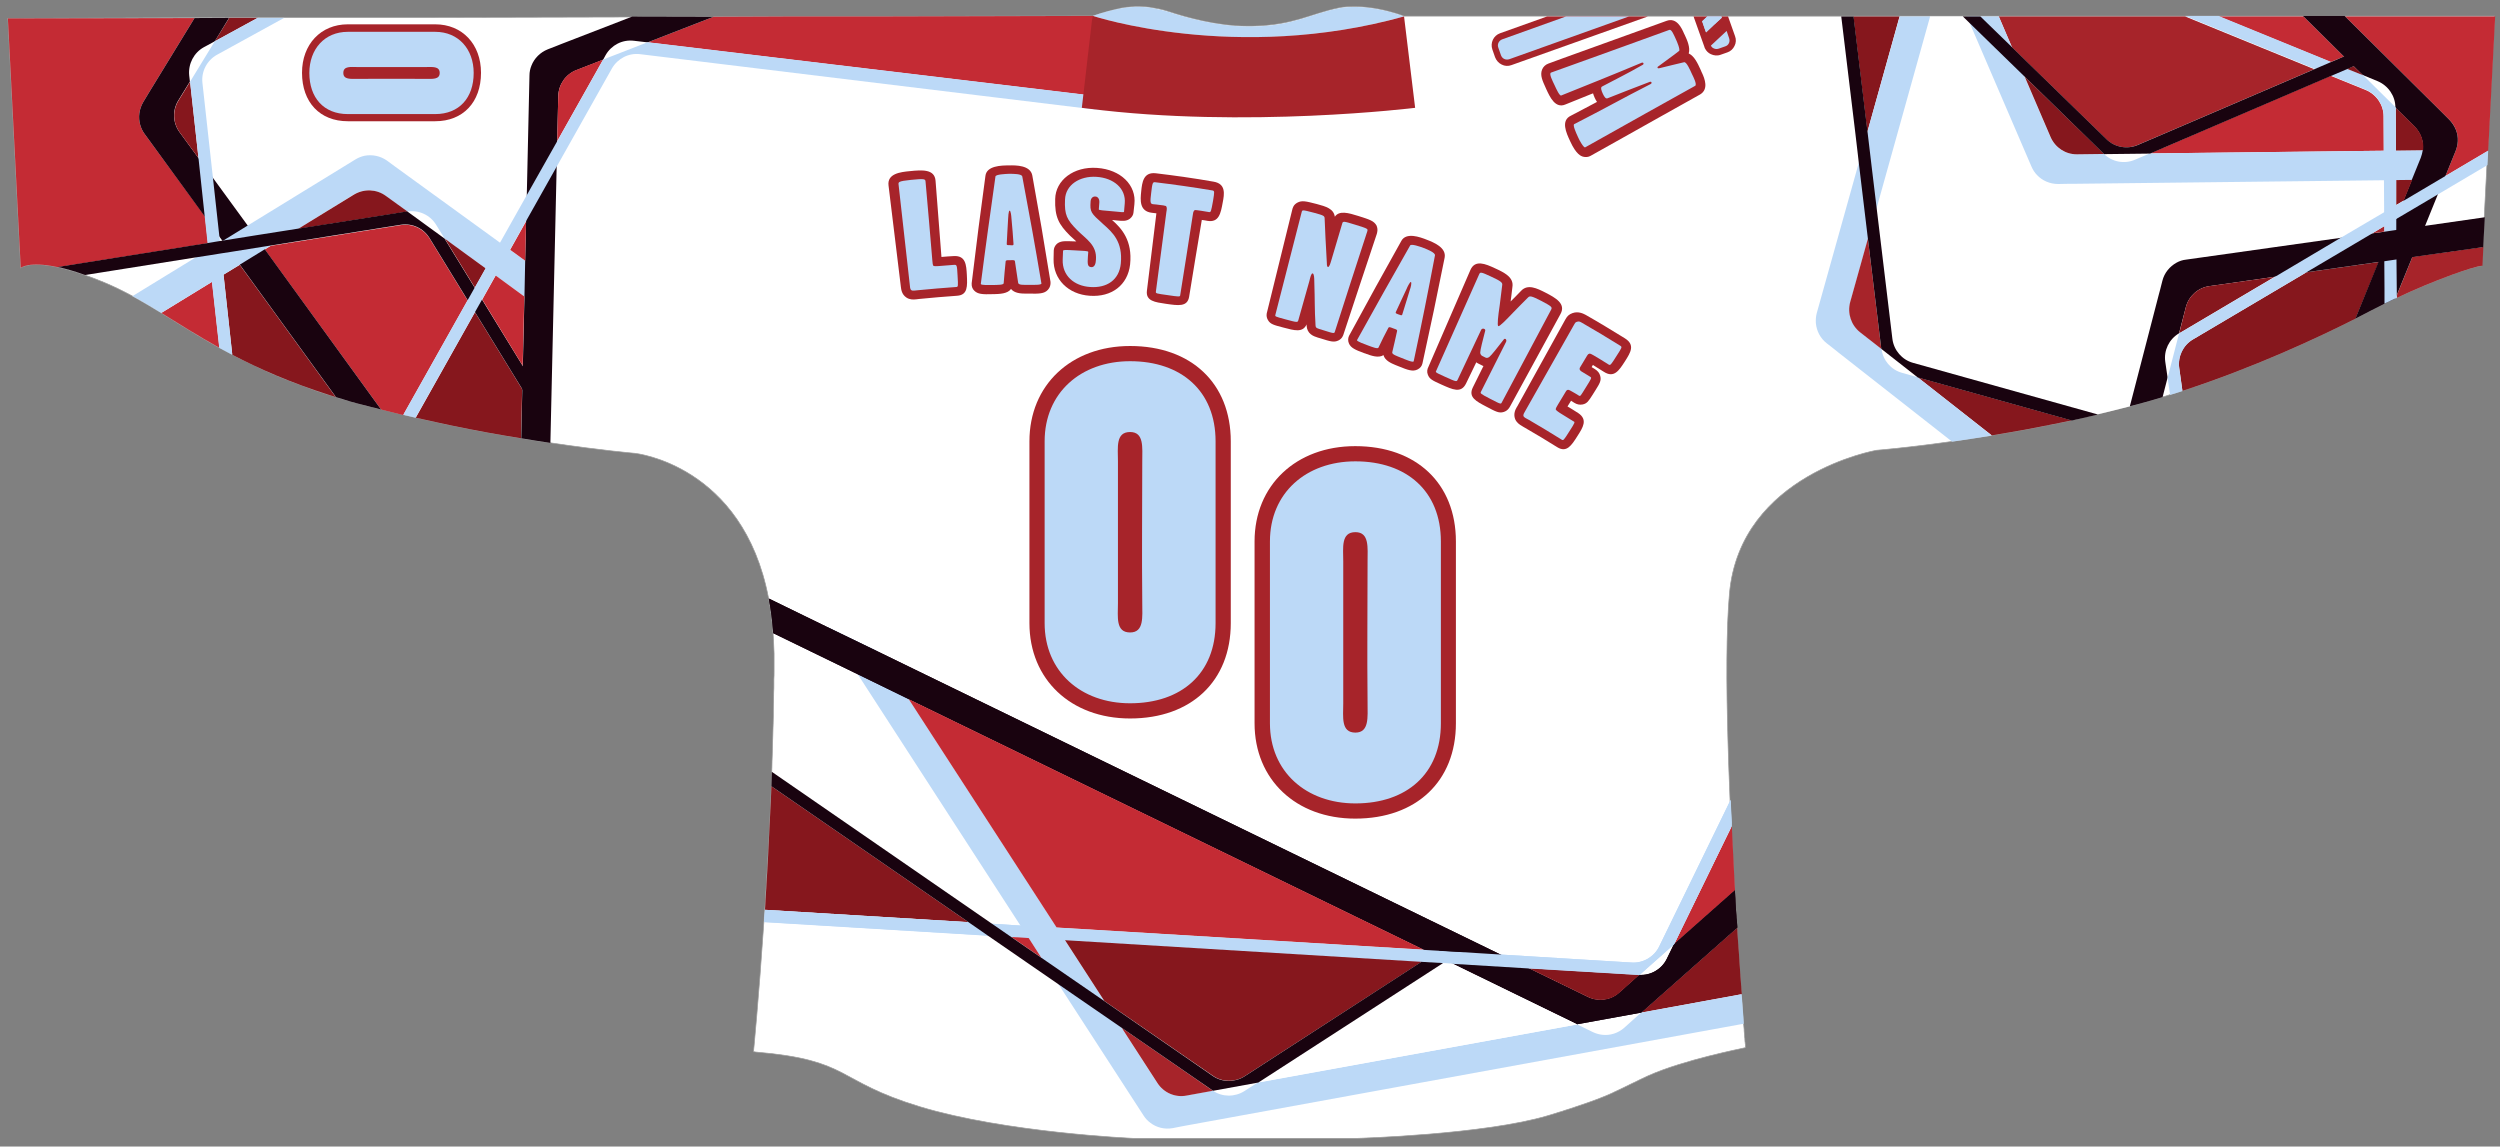 <?xml version="1.0" encoding="utf-8"?>
<!-- Generator: Adobe Illustrator 24.1.1, SVG Export Plug-In . SVG Version: 6.00 Build 0)  -->
<svg version="1.1" id="Layer_1" xmlns="http://www.w3.org/2000/svg" xmlns:xlink="http://www.w3.org/1999/xlink" x="0px" y="0px"
	 viewBox="0 0 1398.1 641.2" style="enable-background:new 0 0 1398.1 641.2;" xml:space="preserve">
<rect x="0" y="0" width="1398.1" height="641.2" fill="#808080" stroke="none"/>
<style type="text/css">
	.st0{fill:#A7242A;}
	.st1{fill:#C42B34;}
	.st2{fill:#86171D;}
	.st3{fill:#19030F;}
	.st4{fill:#BCD9F7;}
	.st5{fill:none;}
	.st6{fill:#FFFFFF;}
	.st7{fill:#9B9B9B;}
	.st8{fill:#85171D;}
	.st9{fill:#C32B34;}
	.st10{fill:#4C4B4B;}
	.st11{fill:#090909;}
	.st12{fill:#9BB3C9;}
	.st13{clip-path:url(#SVGID_2_);fill:#86171D;}
	.st14{clip-path:url(#SVGID_2_);fill:#C42B34;}
	.st15{clip-path:url(#SVGID_2_);}
	.st16{fill:#891D25;}
	.st17{clip-path:url(#SVGID_4_);}
	.st18{clip-path:url(#SVGID_6_);fill:#86171D;}
	.st19{clip-path:url(#SVGID_6_);fill:#C42B34;}
	.st20{clip-path:url(#SVGID_6_);}
	.st21{clip-path:url(#SVGID_8_);}
	.st22{fill:#FFFFFF;stroke:#9B9B9B;stroke-width:0.386;stroke-miterlimit:10;}
</style>
<g>
	<path class="st22" d="M611.2,8.9h-1L496,9.2l-6.1,0l-12.4,0l-6.1,0l-12.4,0l-6.1,0h-8.5L399,9.4h0l-45.6,0.1h0l0,0L238.1,9.8
		l-8.7,0l-11.4,0l-8.7,0h0l-8.7,0l-11.4,0l-8.7,0l-8.7,0l-11.4,0h-1.7l-7,0l-7.8,0l-15.9,0l-19.3,0.1L4.4,10.3l7.2,139.5
		c0,0,4.4-3.9,20.7-0.4c0,0,0,0,0,0c0.5,0.1,1.1,0.2,1.6,0.4c0.5,0.1,1.1,0.3,1.7,0.4c2.9,0.7,6.2,1.7,9.8,2.9
		c0.7,0.3,1.5,0.5,2.2,0.8h0h0c0,0,0,0,0,0c3.2,1.1,6.7,2.4,10.5,4c5.5,2.3,10.8,4.9,16,7.7c5.3,2.9,10.6,6.1,16.1,9.4
		c0.6,0.4,1.2,0.8,1.9,1.2c1.2,0.8,2.5,1.5,3.8,2.3c0.6,0.3,1.1,0.7,1.7,1.1c0.7,0.4,1.4,0.9,2.1,1.3c7.1,4.4,14.7,9,23,13.6
		c0,0,0,0,0,0c1.2,0.6,2.4,1.3,3.6,1.9c0.6,0.3,1.2,0.7,1.9,1c0.6,0.3,1.2,0.6,1.9,1c0.5,0.2,0.9,0.5,1.4,0.7c1.9,1,3.8,2,5.8,2.9
		c1.8,0.9,3.7,1.8,5.6,2.7c1.3,0.6,2.5,1.2,3.8,1.8c1.8,0.8,3.7,1.7,5.6,2.5c4.3,1.9,8.9,3.7,13.7,5.5c0.8,0.3,1.6,0.6,2.4,0.9
		c0.4,0.1,0.7,0.3,1.1,0.4c0.8,0.3,1.7,0.6,2.5,0.9c0.7,0.3,1.4,0.5,2.1,0.8c0.4,0.1,0.7,0.2,1.1,0.4c0.3,0.1,0.7,0.2,1,0.4
		c1.4,0.5,2.8,1,4.3,1.4c1.4,0.5,2.9,1,4.4,1.4c1,0.3,2.1,0.6,3.1,1c1.2,0.4,2.4,0.7,3.7,1.1c0,0,0,0,0,0h0c3,0.9,6.1,1.8,9.3,2.6
		c0.2,0,0.4,0.1,0.5,0.1c2,0.6,4.1,1.1,6.1,1.6c1.9,0.5,3.7,1,5.6,1.4c0,0,0,0,0,0c0.3,0.1,0.7,0.1,1,0.2c3.1,0.8,6.2,1.5,9.2,2.3h0
		c0.7,0.2,1.4,0.4,2.1,0.5c0,0,0,0,0,0c1.5,0.3,3,0.7,4.4,1c0.9,0.2,1.7,0.4,2.5,0.6c0,0,0,0,0,0c1.4,0.3,2.7,0.6,4.1,0.9
		c3.1,0.7,6.1,1.3,9.1,2c2.2,0.5,4.4,0.9,6.5,1.4c13.9,2.9,27.2,5.3,39.2,7.2c0,0,0,0,0,0c0.9,0.2,1.9,0.3,2.8,0.5
		c4.7,0.8,9.2,1.5,13.5,2.1h0c28.7,4.3,47.5,5.9,47.5,5.9s60.4,6.3,74.7,81l0,0c1.2,6,2,12.5,2.5,19.4h0c0.1,1.4,0.2,2.7,0.3,4.1
		c0.1,2.4,0.2,4.9,0.3,7.4c0,1.4,0,2.8,0,4.3c0,1.9,0,3.9,0,5.9c0,1.4,0,2.8-0.1,4.2l0,3.1c0,1.4,0,2.8-0.1,4.2
		c0,3.4-0.1,6.8-0.2,10.1c0,1,0,2.1,0,3.1c0,1.4-0.1,2.8-0.1,4.2c0,1-0.1,2-0.1,3c0,1.4-0.1,2.8-0.1,4.2c0,1-0.1,2.1-0.1,3.1
		c-0.1,2.4-0.1,4.7-0.2,7v0.3c-0.1,2.3-0.2,4.6-0.2,6.9c0,0.9-0.1,1.8-0.1,2.7h0c0,0.1,0,0.3,0,0.4c0,1.4-0.1,2.8-0.1,4.1
		c0,1.2-0.1,2.4-0.1,3.6l0,0c0,0.9-0.1,1.7-0.1,2.6c-0.1,3.7-0.3,7.4-0.5,11c-0.9,19.8-2,38.6-3.1,55.5h0v0
		c-0.2,2.3-0.3,4.6-0.5,6.8h0v0c-2.9,43.2-5.8,72.5-5.8,72.5c0.2,0,0.3,0,0.5,0c0.2,0,0.3,0,0.5,0.1c54.1,4.6,44.3,16.1,92,30.6
		c48,14.6,119.4,17.7,119.4,17.7h125.2c0,0,70.9-2,106.7-12.7c1-0.3,2-0.6,3-0.9c0.4-0.1,0.9-0.3,1.3-0.4c1.2-0.4,2.4-0.8,3.6-1.1
		c0.5-0.2,1-0.3,1.4-0.5c0.5-0.2,1.1-0.3,1.6-0.5c0.6-0.2,1.3-0.4,1.9-0.6c1.2-0.4,2.4-0.8,3.5-1.2c4.6-1.5,8.2-2.8,11.4-4
		c3.1-1.2,5.8-2.3,8.2-3.4c0.4-0.2,0.8-0.4,1.2-0.6l0,0c1.1-0.5,2.1-1,3.2-1.5c2.3-1.1,4.5-2.2,7.2-3.5c0.5-0.2,1-0.5,1.5-0.7
		c0.8-0.4,1.7-0.8,2.6-1.3c0.9-0.4,1.8-0.8,2.8-1.3c0.5-0.3,1.1-0.5,1.7-0.8c19.6-8.8,52.2-15.2,54.2-15.7h0.1c0,0,0,0,0,0s0,0,0,0
		c0-0.1,0-0.3,0-0.8c0-0.1,0-0.2,0-0.3c0-0.2,0-0.5,0-0.8c0-0.1,0-0.2-0.1-0.3v-0.3c0-0.2,0-0.5-0.1-0.7c0-0.5-0.1-1-0.1-1.6
		c0-0.3,0-0.7-0.1-1c-0.1-1.1-0.2-2.3-0.3-3.7c0-0.2,0-0.5,0-0.7c-0.1-1-0.2-2.1-0.3-3.3c-0.2-2.5-0.4-5.4-0.6-8.6
		c-0.1-1.2-0.2-2.4-0.3-3.7c-0.1-1.4-0.2-2.7-0.3-4.2h0v0c0-0.1,0-0.2,0-0.3c-0.1-1.2-0.2-2.4-0.3-3.7c0-0.3,0-0.7-0.1-1.1
		c-0.1-1.4-0.2-2.8-0.3-4.3c-0.2-2.3-0.3-4.7-0.5-7.1c0-0.6-0.1-1.1-0.1-1.7c-0.2-2.9-0.4-5.8-0.6-8.8c-0.1-1.3-0.2-2.5-0.3-3.8
		c-0.1-2.1-0.3-4.2-0.4-6.3v-0.2l0,0c-0.1-1.3-0.2-2.6-0.2-3.9c-0.1-0.8-0.1-1.6-0.2-2.4c-0.2-2.4-0.3-4.9-0.5-7.4v0
		c0-0.8-0.1-1.6-0.1-2.4c-0.1-1.5-0.2-3.1-0.3-4.6l0,0v0c-0.1-1.7-0.2-3.5-0.3-5.2c0-0.2,0-0.4,0-0.7c-0.2-3.2-0.4-6.6-0.5-9.9
		c0-0.8-0.1-1.6-0.1-2.4c-0.2-2.5-0.3-5-0.4-7.5c-0.1-0.8-0.1-1.6-0.1-2.4c-0.1-2.6-0.3-5.2-0.4-7.8l0,0v0c-0.1-0.7-0.1-1.4-0.1-2.1
		c-0.2-3.6-0.3-7.1-0.5-10.7c0-0.7-0.1-1.4-0.1-2c0-0.1,0-0.3,0-0.4c-0.1-2.5-0.2-5.1-0.3-7.6c0-0.8-0.1-1.6-0.1-2.5
		c-0.1-3.6-0.3-7.2-0.4-10.7c-0.1-3.4-0.2-6.8-0.3-10.2c-1-33.3-1-64.1,0.8-84c6.1-66.7,82.2-80,82.2-80s16.7-1.3,42-4.9h0
		c6.8-1,14.3-2.1,22.2-3.4l0,0c10.4-1.7,21.7-3.7,33.4-6.1c2.1-0.4,4.3-0.9,6.5-1.3c1.6-0.3,3.2-0.7,4.8-1h0l0,0h0
		c1.4-0.3,2.8-0.6,4.3-1c2.2-0.5,4.4-1,6.5-1.5c0,0,0,0,0,0c1.2-0.3,2.4-0.6,3.7-0.9l0,0c1-0.2,1.9-0.5,2.9-0.7
		c3.1-0.8,6.2-1.5,9.3-2.3c1.9-0.5,3.9-1,5.9-1.5c0,0,0,0,0,0v0c0.3-0.1,0.5-0.1,0.8-0.2c1.1-0.3,2.2-0.6,3.3-0.9c0,0,0,0,0,0
		c1.1-0.3,2.2-0.6,3.3-0.9c0.5-0.1,1-0.3,1.5-0.4c2.6-0.8,5.3-1.5,7.9-2.3c0.5-0.1,1-0.3,1.4-0.4c1.4-0.4,2.8-0.8,4.2-1.3
		c0.4-0.1,0.8-0.3,1.2-0.4v0c1.9-0.6,3.8-1.2,5.7-1.8v0c39.8-13,75.1-29.4,96.8-40.4l0,0c0,0,0,0,0,0l0,0c3.1-1.6,6-3.1,8.5-4.4
		c2.6-1.3,5.1-2.7,7.7-3.9c2-1,4-2,6.1-3c0.3-0.1,0.5-0.2,0.8-0.3v0c10-4.8,20.2-9,30.6-12.9c7.5-2.7,14.2-4.9,17.2-5.1l0.5-10.5h0
		l0.9-16.7l1.5-29.2l0.4-8.1l0,0v0l3.9-75.1h-83.9h-23.3h-47.4h-18.7h-104.2h-10.3h-7.5h-2.3h-61.2h-6.9v0H785.7c0,0,0,0,0,0h-0.5v0
		c0,0-6.4-2.5-15-4.1c-3.5-0.6-7.4-1.1-11.3-1.2h-0.4c-0.3,0-0.6,0-0.9,0h-0.9h-0.4c-1.8,0-3.5,0.1-5.3,0.3
		c-0.8,0.1-1.6,0.2-2.3,0.4c-15.9,3.3-25.1,9.7-48.3,10.2c-0.4,0-0.8,0-1.1,0c0.4,0,0.8,0,1.1,0c-0.7,0-1.5,0-2.3,0h-0.3
		c-0.3,0-0.5,0-0.8,0c-16.5-0.1-33.6-4.9-43.3-8.1c-2.7-0.9-5.4-1.6-8.2-2c-1-0.2-2-0.3-2.9-0.5c-1.9-0.2-3.9-0.4-5.8-0.4h-0.4
		c-0.9,0-1.9,0-2.8,0.1c-1,0.1-2,0.2-3,0.3c-0.1,0-0.2,0-0.3,0c-1.1,0.1-2.2,0.3-3.3,0.5C622.5,5.5,617.2,6.8,611.2,8.9L611.2,8.9"
		/>
	<path class="st1" d="M1202.4,85.8l130.7-1.5l-0.1-19.2c0-6.4-4-12.2-9.9-14.7l-19.7-8L1202.4,85.8z"/>
	<path class="st4" d="M785.2,9.2c-93.9,26.3-174-0.3-174-0.3c6-2.1,11.3-3.4,15.8-4.2c1.1-0.2,2.1-0.4,3.2-0.5c0.1,0,0.2,0,0.3,0
		c1-0.1,2-0.2,3-0.3c0.9-0.1,1.9-0.1,2.8-0.1h0.4c1.9,0,3.9,0.2,5.8,0.4c1,0.1,1.9,0.3,2.9,0.5c2.8,0.5,5.5,1.2,8.2,2
		c9.6,3.2,26.7,7.9,43.3,8.1c0.3,0,0.5,0,0.8,0h0.3c0.8,0,1.5,0,2.3,0c23.7-0.3,32.5-7.2,48.9-10.2c0.8-0.2,1.6-0.3,2.3-0.4
		c1.7-0.2,3.4-0.3,5.1-0.3h0.9c0.3,0,0.6,0,0.9,0h0.4c3.9,0.1,7.8,0.6,11.3,1.2C778.9,6.7,785.2,9.2,785.2,9.2z"/>
	<path class="st1" d="M611.4,53.6c4.3-24.8-0.2-44.7-0.2-44.7h-1L496,9.2l-6.1,0l-12.4,0l-6.1,0l-12.4,0l-6.1,0h-8.5L399,9.4h0
		l-36.8,14.3L611.4,53.6z"/>
	<path class="st6" d="M1049.4,116.3l8.8,73.1c0.8,6.4,5.3,11.7,11.5,13.4l103.4,28.9c1-0.2,1.9-0.5,2.9-0.7c3.1-0.8,6.2-1.5,9.3-2.3
		c1.9-0.5,3.9-1,5.9-1.5l16.2-62.5l0.7-2.6l1.3-5.1c1.1-4.4,4.1-8,7.9-10.1c1.6-0.9,3.4-1.5,5.3-1.7h0L1309,133l24.3-14.3l-0.1-17.9
		l-174.3,2l-2.7,0l-5.2,0.1c-4.5,0-8.8-1.8-11.8-5c-1.3-1.3-2.3-2.9-3.1-4.7v0L1101.6,13l-3.9-3.8h-18.4L1049.4,116.3z"/>
	<path class="st2" d="M917.8,566.3l56.3-10.3c0-0.1,0-0.2,0-0.3c-0.1-1.2-0.2-2.4-0.3-3.7c0-0.3,0-0.7-0.1-1.1
		c-0.1-1.4-0.2-2.8-0.3-4.2c-0.2-2.3-0.3-4.7-0.5-7.1c0-0.6-0.1-1.1-0.1-1.7c-0.2-2.9-0.4-5.8-0.6-8.8c-0.1-1.3-0.2-2.5-0.3-3.8
		c-0.1-2.1-0.3-4.2-0.4-6.3v-0.2L917.8,566.3z"/>
	<path class="st1" d="M936.2,528.1l34.1-30.2c-0.1-1.7-0.2-3.5-0.3-5.2c0-0.2,0-0.4,0-0.7c-0.2-3.2-0.4-6.6-0.5-9.9
		c0-0.8-0.1-1.6-0.1-2.4c-0.2-2.5-0.3-5-0.4-7.5c0-0.8-0.1-1.6-0.1-2.4c-0.1-2.6-0.3-5.2-0.4-7.8L936.2,528.1z"/>
	<path class="st2" d="M427.8,508.8l113.8,6.9l-110.2-76c0,0.9-0.1,1.7-0.1,2.6c-0.1,3.7-0.3,7.4-0.5,11
		C429.9,473.1,428.9,491.9,427.8,508.8z"/>
	<path class="st0" d="M1117.8,9.2l7.4,17.3l52.8,51.4c4.6,4.5,11.5,5.7,17.4,3.2l98.8-42.4l-72.2-29.5H1117.8z"/>
	<polygon class="st2" points="120.1,23.1 144.1,10 128.2,10 	"/>
	<path class="st1" d="M148.1,139.5l65,89.5c0.3,0.1,0.7,0.2,1.1,0.3c3.1,0.8,6.2,1.5,9.2,2.3h0c0.7,0.2,1.4,0.3,2.1,0.5l36-64.1
		l-21.3-34.7c-3.4-5.5-9.7-8.4-16.1-7.4l-72.7,11.6L148.1,139.5z"/>
	<path class="st2" d="M232.5,233.6c1.4,0.3,2.7,0.6,4.1,0.9c3.1,0.7,6.1,1.3,9.1,2c2.2,0.5,4.4,0.9,6.5,1.4
		c13.9,2.9,27.2,5.3,39.2,7.2l0.6-27.5l-26.4-43L232.5,233.6z"/>
	<path class="st1" d="M4.4,10.3l7.2,139.5c0,0,4.4-3.9,20.7-0.4l84-13.4l-1.6-14.9L80.8,74.8v0c-1.1-1.5-1.9-3.2-2.4-5
		c-1.2-4.2-0.6-8.8,1.7-12.7l2.7-4.5l1.4-2.3l24.6-40.2L4.4,10.3z"/>
	<polygon class="st2" points="1036.5,9.2 1044.3,73.8 1062.3,9.2 	"/>
	<polygon class="st1" points="1240.8,9.2 1303.4,34.7 1310.8,31.6 1288.2,9.2 	"/>
	<path class="st0" d="M1340.4,165.1v1.5c10-4.8,20.2-9,30.7-12.9c7.5-2.7,14.2-4.9,17.2-5.1l0.5-10.5l-39.7,5.6L1340.4,165.1z"/>
	<path class="st1" d="M1311.5,9.2l52.7,52.2l1.9,1.9l3.7,3.7c3.2,3.2,4.9,7.5,4.7,11.9c-0.1,1.9-0.5,3.7-1.2,5.5v0l-5.7,14
		l23.9-14.1l3.9-75.1H1311.5z"/>
	<path class="st2" d="M1072.4,211l41.5,32.5c10.4-1.7,21.7-3.7,33.4-6.1c2.1-0.4,4.3-0.9,6.5-1.3c1.6-0.3,3.2-0.7,4.8-1L1072.4,211z
		"/>
	<path class="st2" d="M1218.7,205.7l1.8,12.9c39.8-13,75.1-29.4,96.8-40.4l13-31.7l-40.5,5.8l-63.4,37.5
		C1220.8,193,1217.8,199.3,1218.7,205.7z"/>
	<path class="st2" d="M125,153.6l4.9,44.8c14.9,7.8,32.6,15.6,54.8,22.7c1,0.3,2.1,0.6,3.1,1l-53.7-74L125,153.6z"/>
	<path class="st1" d="M90.2,175c9.9,6.1,20.3,12.7,32.5,19.5l-4.1-36.9L90.2,175z"/>
	<g>
		<g>
			<path class="st4" d="M975.2,572.5l-311.6,56.9l-2.7,0.5l-5.1,1c-4.5,0.8-9-0.3-12.5-3c-1.5-1.1-2.8-2.5-3.8-4.1h0L592,550.5l0,0
				l-9.7-15l-7.1-10.9h0l-4.6-7.1v0l-90.9-140.4l-17.2-26.6l28.5,13.8h0l17.2,26.6l82.7,127.7l4.6,7.1l22,34l9.7,15l20,30.9
				c3.5,5.4,9.9,8.2,16.2,7l14.8-2.7l0,0c5.3,3.7,12.3,3.7,17.7,0.3l7.6-4.9h0L882,572.9l8.8,4.3h0c1.7,0.8,3.5,1.3,5.3,1.5
				c4.3,0.5,8.8-0.9,12.2-3.9l3.9-3.5l2-1.8l3.6-3.2L974,556c0.1,1.5,0.2,2.8,0.3,4.2c0.1,1.3,0.2,2.5,0.3,3.7
				C974.8,567.1,975,570,975.2,572.5z"/>
		</g>
		<g>
			<path class="st3" d="M971.6,518.7l-53.8,47.6l-35.8,6.5l-69.7-33.9h0l-16.1-7.8L508.2,391l-28.5-13.9l-47.3-23h0
				c-0.5-6.9-1.3-13.4-2.5-19.4l32.6,15.9l28.5,13.8h0l347.9,169.3h0l16,7.8l33.1,16.1c5.8,2.8,12.7,1.9,17.5-2.4l11.2-10h0.1
				c6.4,0.4,12.5-3.2,15.3-8.9l4-8.2l34.1-30.2c0.1,1.6,0.2,3.1,0.3,4.6c0,0.8,0.1,1.6,0.1,2.4v0c0.1,2.5,0.3,5,0.5,7.4
				c0,0.8,0.1,1.6,0.2,2.4C971.4,516.1,971.5,517.4,971.6,518.7z"/>
		</g>
		<g>
			<path class="st4" d="M968.4,462L968.4,462l-32.2,66.1l-19.4,17.2l-61.9-3.7l-42.7-2.6h0l-5.3-0.3l-12-0.7l-199.4-12.1l-20.3-1.2
				h0l-9.6-0.6l-13.2-0.8l-125.1-7.6c0.1-2.2,0.3-4.5,0.5-6.8l113.8,6.9h0l13.2,0.8h0l15.9,1v0l20.3,1.2l205.2,12.4l8.5,0.5
				l11.8,0.7l22.5,1.4h0l73.6,4.5c6.4,0.4,12.5-3.2,15.3-8.9l40-82.1c0,0.7,0.1,1.4,0.1,2c0.1,3.6,0.3,7.1,0.5,10.7
				C968.4,460.5,968.4,461.3,968.4,462z"/>
		</g>
		<g>
			<path class="st3" d="M971.6,518.7l-53.8,47.6l-35.8,6.5l-69.7-33.9h0l-16.1-7.8L508.2,391l-28.5-13.9l-47.3-23h0
				c-0.5-6.9-1.3-13.4-2.5-19.4l32.6,15.9l28.5,13.8h0l347.9,169.3h0l16,7.8l33.1,16.1c5.8,2.8,12.7,1.9,17.5-2.4l11.2-10h0.1
				c6.4,0.4,12.5-3.2,15.3-8.9l4-8.2l34.1-30.2c0.1,1.6,0.2,3.1,0.3,4.6c0,0.8,0.1,1.6,0.1,2.4v0c0.1,2.5,0.3,5,0.5,7.4
				c0,0.8,0.1,1.6,0.2,2.4C971.4,516.1,971.5,517.4,971.6,518.7z"/>
		</g>
		<g>
			<path class="st2" d="M855,541.5l33.1,16.1c5.8,2.8,12.7,1.9,17.5-2.4l11.2-10L855,541.5z"/>
			<polygon class="st1" points="508.2,391 590.9,518.7 796.2,531.1 			"/>
			<path class="st4" d="M968.4,462L968.4,462l-32.2,66.1l-19.4,17.2l-61.9-3.7l-42.7-2.6h0l-5.3-0.3l-12-0.7l-199.4-12.1l-20.3-1.2
				h0l-9.6-0.6l-10.9-7.5l15.9,1l20.3,1.2l205.2,12.4l8.5,0.5l11.8,0.7l22.5,1.4h0l73.6,4.5c6.4,0.4,12.5-3.2,15.3-8.9l40-82.1
				c0,0.7,0.1,1.4,0.1,2c0.1,3.6,0.3,7.1,0.5,10.7C968.4,460.5,968.4,461.3,968.4,462z"/>
			<path class="st4" d="M565.6,524l-13.2-0.8l-125.1-7.6c0.1-2.2,0.3-4.5,0.5-6.8l113.8,6.9h0l13.2,0.8h0L565.6,524z"/>
		</g>
		<g>
			<path class="st3" d="M804.6,531.6l11.8,0.7c0.4-3-5.5-2-4.8-5.2L804.6,531.6z"/>
			<path class="st0" d="M627.3,574.8l20,30.9c3.5,5.4,9.9,8.2,16.2,7l14.8-2.7L627.3,574.8z"/>
			<path class="st2" d="M595.6,525.8l22,34l60.7,41.8c5.3,3.7,12.3,3.7,17.7,0.3l99-64L595.6,525.8z"/>
			<polygon class="st6" points="703.7,605.4 882,572.9 812.3,538.9 812.2,538.9 807,538.6 			"/>
			<polygon class="st1" points="565.6,524 582.3,535.5 575.3,524.6 575.3,524.6 			"/>
			<path class="st3" d="M807,538.6l-103.3,66.8h0l-25.3,4.6l-51.1-35.2L592,550.5l0,0l-39.6-27.3l-10.8-7.5h0l-110.2-76l0,0
				c0-1.2,0.1-2.4,0.1-3.6c0-1.4,0.1-2.7,0.1-4.1c0-0.1,0-0.3,0-0.4h0l123,84.9h0l10.9,7.5l16.7,11.5l35.3,24.3l60.7,41.9
				c5.3,3.7,12.3,3.7,17.7,0.3l99-64.1L807,538.6z"/>
		</g>
	</g>
	<g>
		<g>
			<path class="st3" d="M213.1,229c-1.9-0.5-3.7-1-5.6-1.4c-2-0.5-4.1-1.1-6.1-1.6c-0.2-0.1-0.3-0.1-0.5-0.1
				c-3.2-0.8-6.3-1.7-9.3-2.7h0c-1.2-0.4-2.5-0.7-3.7-1.1l-53.7-74l-5.2-7.1l-4.5-6.2v0l-1.8-2.4l-8.1-11.2L80.8,74.8v0
				c-1.1-1.5-1.9-3.2-2.4-5c-1.2-4.2-0.6-8.8,1.7-12.7l2.7-4.5l1.4-2.3l24.6-40.2l19.3-0.1l-8,13.1l-6.1,3.3
				c-5.6,3.1-8.8,9.3-8.2,15.7l0.4,3.5l-6.5,10.6c-3.4,5.5-3.1,12.5,0.7,17.7L111,88.4l8.1,11.1l19.4,26.6l4.1,5.7l4.5,6.2l1,1.4
				L213.1,229z"/>
		</g>
		<g>
			<path class="st2" d="M100.5,74L111,88.4l-4.7-42.7l-6.5,10.6C96.4,61.8,96.7,68.8,100.5,74z"/>
			<path class="st4" d="M125,153.6l4.9,44.8c-2.5-1.3-4.9-2.6-7.3-3.9l-4.1-36.9l-1.6-14.7l-0.4-3.3l-0.4-3.5l-1.6-14.9L111,88.4
				l-4.7-42.7l13.8-22.6L144.1,10l7.8,0l7,0l-37.5,20.6c-5.6,3.1-8.9,9.3-8.2,15.7l5.9,53.3l3.6,32.8l0.3,2.7l0.1,0.6l0.7,6.2
				L125,153.6z"/>
		</g>
		<g>
			<path class="st4" d="M305.6,174.8l-12.4-9l-16.1-11.7l-5.5-4l-22.9-16.6l-4.8-7.8c-3.4-5.5-9.7-8.4-16.1-7.4l-0.1,0l-12.2-8.8
				c-5.2-3.8-12.2-4-17.7-0.7L166.7,128l-15.2,9.3l-3.4,2.1l-14,8.6l-9.1,5.6l-6.4,4L90.2,175c-5.4-3.3-10.7-6.5-16.1-9.4l35.1-21.5
				l7.4-4.5l6.4-4l1.4-0.8l0,0l14-8.6l60.3-37h0c1.6-1,3.4-1.7,5.2-2.1c4.3-0.8,8.8,0.1,12.5,2.7l4.2,3.1l2.2,1.6l56.8,41.2l5.6,4
				l8.4,6.1l8.8,6.4c0.1,0.8,0.2,1.6,0.3,2.4c0.4,2.4,0.7,4.9,1,7.4c0.1,0.8,0.2,1.6,0.4,2.4c0.5,3.2,0.9,6.5,1.4,9.8
				C305.6,174.3,305.6,174.6,305.6,174.8z"/>
		</g>
		<g>
			<path class="st3" d="M399,9.4l-36.8,14.3l-7.7-0.9c-6.4-0.8-12.6,2.4-15.8,8l-1.4,2.6l-14.9,5.8c-6,2.3-10,8-10.2,14.5L311.6,79
				l-0.3,14.5l-3.5,154.2h0c-5.1-0.8-10.6-1.6-16.3-2.6l0.6-27.6l0.3-13.1v0l0.9-38.7l0.4-19.9l0.5-22l0.4-14.5l1.5-67.1v0
				c0-1.9,0.4-3.8,1.1-5.5c1.6-4.1,4.9-7.4,9.1-9.1l4.9-1.9l2.5-1l39.8-15.4h0L399,9.4z"/>
		</g>
		<g>
			<path class="st2" d="M166.7,128l61.2-9.7l-12.2-8.8c-5.2-3.8-12.2-4-17.7-0.7L166.7,128z"/>
			<path class="st3" d="M302.1,220.4c-0.8,3.2-1.6,6.4-2.4,9.6l-7.7-12.5l-26.4-43l-4.1-6.7l-21.3-34.7c-3.4-5.5-9.7-8.4-16.1-7.4
				l-72.7,11.6l-4.4,0.7l-18.1,2.9l-5.2,0.8l-6.8,1.1l-7.8,1.2l-61.5,9.8h0c-6.1-2.2-11.1-3.6-15.4-4.5l84-13.4l6.7-1.1l1.4-0.2h0
				l18.1-2.9l24.1-3.8l61.2-9.7l20.9,15.2l16.8,27.4l4.1,6.6l22.7,37v0L302.1,220.4z"/>
		</g>
		<g>
			<path class="st1" d="M311.6,79l25.7-45.7l-14.9,5.8c-6,2.3-10,8-10.2,14.5L311.6,79z"/>
			<polygon class="st1" points="285.3,139.7 293.7,145.8 294.2,123.8 			"/>
			<polygon class="st2" points="248.8,133.5 265.6,160.9 271.6,150.1 			"/>
			<polygon class="st1" points="269.7,167.5 292.3,204.5 293.2,165.8 277.2,154.1 			"/>
			<path class="st4" d="M619.6,54.6l-5.3,6.7l-2.5-0.1L358,30.3c-6.4-0.8-12.6,2.4-15.8,8l-31,55.1l-17.1,30.4l-8.9,15.9l-8.1,14.4
				l-7.5,13.4l-4,7.1l-33.2,59c-0.8-0.2-1.6-0.4-2.5-0.6c-1.5-0.3-2.9-0.7-4.4-1l36-64.1l4-7.1l6.1-10.8l8.1-14.4l14.8-26.3
				L311.6,79l25.7-45.7l24.9-9.7l249.2,29.9L619.6,54.6z"/>
		</g>
	</g>
	<g>
		<g>
			<path class="st4" d="M1367.3,84c-0.1,0.2-0.3,0.3-0.4,0.5c-2.3,2.4-4.6,4.8-6.8,7.2c-0.5,0.6-1.1,1.1-1.6,1.8
				c-1.8,1.9-3.4,3.6-5.1,5.4c-0.6,0.6-1.1,1.2-1.6,1.7l-2.7,0l-9,0.1l-6.9,0.1l-174.3,2l-2.7,0l-5.2,0.1c-4.5,0-8.8-1.8-11.8-5
				c-1.3-1.3-2.3-2.9-3.1-4.7v0L1101.6,13l-1.6-3.8h17.8l7.4,17.3l7,16.4l14.5,33.8c2.6,5.9,8.4,9.7,14.8,9.6l15.1-0.2l0,0
				c4.6,4.5,11.5,5.8,17.4,3.2l8.3-3.5l130.7-1.5l6.8-0.1l15.2-0.2L1367.3,84z"/>
		</g>
		<g>
			<path class="st3" d="M1374.5,78.9c-0.1,1.9-0.5,3.7-1.2,5.5v0l-5.7,14l-4.3,10.4l0,0l-7.1,17.5l-7.2,17.6l-8.7,21.3l-0.8,1.8v0
				c-2,1-4.1,1.9-6.1,2.9c-2.6,1.3-5.2,2.6-7.7,3.9c-2.5,1.3-5.4,2.8-8.5,4.4l12.9-31.7l3.1-7.6l4.1-9.9l2.6-6.4l0.1-0.3l4.1-10.2
				l0,0l4.7-11.6l5-12.3c0.5-1.4,0.9-2.8,1.1-4.2c0.6-4.8-1.1-9.7-4.6-13.2l-10.7-10.6v-0.1c0-6.4-4-12.2-9.9-14.7l-8.5-3.5
				l-5.3-5.2l-5.4-5.4l-22.6-22.4h23.3l52.7,52.2l1.9,1.9l3.7,3.7C1373,70.2,1374.7,74.5,1374.5,78.9z"/>
		</g>
		<g>
			<path class="st2" d="M1339.8,60.3l0.1,23.9l15.2-0.2c0.6-4.8-1.1-9.7-4.6-13.2L1339.8,60.3z"/>
			<path class="st4" d="M1340.4,165.1v1.5c-0.3,0.1-0.5,0.2-0.8,0.3v0c-2,1-4.1,1.9-6.1,2.9l0-8.6l-0.1-15.3l0-7.2l-0.1-9.4v-3
				l0-7.9l-0.1-17.9l-0.1-16.4l-0.1-19.2c0-6.4-4-12.2-9.9-14.7l-19.7-8l-9.2-3.8l-72.2-29.5h18.7l62.6,25.6l9.2,3.8l8.9,3.6
				l18.4,18.2l0.1,23.9l0.1,16.4l0.1,14l0,7.7v0.2l0,6.1l0.1,16.5L1340.4,165.1z"/>
		</g>
		<g>
			<path class="st4" d="M1113.9,243.6c-7.9,1.3-15.4,2.4-22.2,3.4h0l-63.9-50.1l-2.1-1.7l-4.1-3.2c-3.6-2.8-5.7-6.9-6.1-11.3
				c-0.1-1.9,0-3.7,0.5-5.6v0l23.5-84l4.8-17.3l18.1-64.6h17l-29.9,107.1l-4.8,17.2l-9.9,35.4c-1.7,6.2,0.5,12.8,5.5,16.8l11.9,9.3
				v0.1c0.8,6.4,5.3,11.7,11.5,13.4l8.8,2.5L1113.9,243.6z"/>
		</g>
		<g>
			<path class="st0" d="M1040.2,185.8l11.9,9.3l-7.5-61.6l-9.9,35.4C1033,175.2,1035.2,181.8,1040.2,185.8z"/>
			<path class="st3" d="M1173.2,231.8c-1.2,0.3-2.5,0.6-3.7,0.9c-2.2,0.5-4.4,1-6.5,1.5c-1.5,0.3-2.9,0.6-4.3,1c0,0,0,0,0,0h0
				l-86.2-24.1l-20.4-16l-7.5-61.6l-5.1-42.5l-0.6-5.3l-1.4-11.9l-7.8-64.6h6.9l7.8,64.6l1,8.4l1.4,11.8l2.7,22.4l8.8,73.1
				c0.8,6.4,5.4,11.7,11.5,13.4L1173.2,231.8z"/>
		</g>
		<g>
			<path class="st2" d="M1132.3,42.9l14.5,33.8c2.6,5.9,8.4,9.7,14.8,9.6l15.1-0.2L1132.3,42.9z"/>
			<polygon class="st2" points="1312.6,38.5 1321.5,42.1 1316.2,37 			"/>
			<path class="st3" d="M1326,25c-1.2,3.1-2.4,6.2-3.5,9.3l-6.2,2.7l-3.6,1.6l-9.2,3.9l-101.1,43.4l-25.7,0.3l-44.4-43.3L1101.6,13
				l-3.9-3.8h9.8l17.8,17.3l52.8,51.4c4.6,4.5,11.5,5.7,17.4,3.2l98.8-42.4l9.1-3.9l7.4-3.2L1326,25z"/>
		</g>
		<g>
			<path class="st3" d="M1389.6,121.5l-0.9,16.7l-39.7,5.6l-8.8,1.3l-6.8,1l-3.2,0.4l-40.5,5.8l-17.6,2.5l-36.5,5.2
				c-6.4,0.9-11.6,5.6-13.2,11.8l-3.8,14.6c-5.6,3.3-8.6,9.6-7.7,15.9l1.3,8.9l-2.8,10.9c-0.5,0.2-1,0.3-1.4,0.4
				c-2.6,0.8-5.3,1.6-7.9,2.3c-0.5,0.1-1,0.3-1.5,0.4c-2.2,0.6-4.5,1.2-6.7,1.8c-0.3,0.1-0.5,0.1-0.8,0.2l16.2-62.5l0.7-2.6l1.3-5.1
				c1.1-4.4,4.1-8,7.9-10.1c1.6-0.9,3.4-1.5,5.3-1.7h0L1309,133l17.6-2.5l6.7-0.9l4.1-0.6l2.7-0.4l16.1-2.3L1389.6,121.5
				L1389.6,121.5z"/>
		</g>
		<g>
			<path class="st2" d="M1218.7,186.4l53.4-31.6l-36.5,5.2c-6.4,0.9-11.6,5.6-13.2,11.8L1218.7,186.4z"/>
			<polygon class="st0" points="1326.6,130.5 1333.3,129.5 1333.3,126.5 			"/>
			<polygon class="st2" points="1340.1,100.7 1340.1,114.6 1344.3,112.1 1344.3,112.1 1349,100.6 			"/>
			<path class="st4" d="M1391.5,84.2l-0.4,8.1h0l-27.7,16.4l0,0l-23.2,13.7l-0.1,0.1l-6.7,4l-6.7,4l-36.9,21.8l-63.4,37.5
				c-5.5,3.3-8.5,9.6-7.7,16l1.8,12.9c-1.9,0.6-3.8,1.2-5.7,1.8v0c-0.4,0.1-0.8,0.2-1.2,0.4l-1.4-9.6l6.4-24.8l53.5-31.6L1309,133
				l24.3-14.3l6.8-4l4.2-2.5l0,0l23.3-13.8L1391.5,84.2z"/>
		</g>
	</g>
	<path class="st0" d="M791.4,60.3c0,0-94.9,11.7-183.1,0.4c-1.1-0.1-2.2-0.3-3.3-0.4l5.7-49.1l0.5-2.3c0,0,80.1,26.5,174,0.3
		L791.4,60.3z"/>
	<g>
		<path class="st0" d="M243.4,67.8h-48.9c-15.6,0-25.6-10.6-25.6-27.1c0-15.9,10.5-27.1,25.6-27.1h48.9c15.1,0,25.6,11.1,25.6,27.1
			C269,57.2,258.9,67.8,243.4,67.8z"/>
	</g>
	<path class="st4" d="M194.5,63.8c-13.5,0-21.5-9.2-21.5-23c0-13.3,8.5-23,21.5-23h48.9c13,0,21.5,9.7,21.5,23c0,13.8-8,23-21.5,23
		H194.5z M199.9,44.1c14.8-0.1,23.3,0,38.1,0c3.7,0,7.9,0.5,7.9-3.3c0-3.9-4.2-3.3-7.9-3.3h-38.1c-3.7,0-7.9-0.7-7.9,3.3
		C192,44.6,196.2,44.1,199.9,44.1z"/>
	<g>
		<g>
			<path class="st0" d="M688.3,246.8v101.7c0,32.4-22.1,53.3-56.3,53.3c-33.2,0-56.3-21.9-56.3-53.3V246.8
				c0-31.4,23.2-53.3,56.3-53.3C666.2,193.5,688.3,214.4,688.3,246.8z"/>
		</g>
		<g>
			<path class="st0" d="M814.2,302.8v101.7c0,32.4-22.1,53.3-56.3,53.3c-33.2,0-56.3-21.9-56.3-53.3V302.8
				c0-31.4,23.2-53.3,56.3-53.3C792.1,249.5,814.2,270.4,814.2,302.8z"/>
		</g>
		<path class="st4" d="M679.8,348.5c0,28.2-19.1,44.8-47.8,44.8c-27.6,0-47.8-17.8-47.8-44.8V246.8c0-27.1,20.2-44.8,47.8-44.8
			c28.7,0,47.8,16.7,47.8,44.8V348.5z M638.8,337.3c-0.3-30.9,0-48.4,0-79.3c0-7.7,1.1-16.4-6.8-16.4c-8.2,0-6.8,8.7-6.8,16.4v79.3
			c0,7.7-1.4,16.4,6.8,16.4C639.9,353.7,638.8,344.9,638.8,337.3z"/>
		<path class="st4" d="M805.8,404.5c0,28.2-19.1,44.8-47.8,44.8c-27.6,0-47.8-17.8-47.8-44.8V302.8c0-27.1,20.2-44.8,47.8-44.8
			c28.7,0,47.8,16.7,47.8,44.8V404.5z M764.8,393.3c-0.3-30.9,0-48.4,0-79.3c0-7.7,1.1-16.4-6.8-16.4c-8.2,0-6.8,8.7-6.8,16.4v79.3
			c0,7.7-1.4,16.4,6.8,16.4C765.8,409.7,764.8,401,764.8,393.3z"/>
	</g>
	<g>
		<g>
			<path class="st0" d="M540.7,153.7c0.3,6.3,0.6,11.3-5.5,11.7c-7.1,0.5-14.2,1.1-21.2,1.8c-0.2,0-0.5,0.1-0.8,0.1
				c-0.3,0-0.6,0.1-0.9,0.1c-1.6,0.2-3.6,0.2-5.4-1c-2.7-1.8-2.9-4.6-3.1-6c-2.3-18.9-4.6-37.8-6.9-56.7c-0.8-6.6,6.6-7.5,12-8
				c6.8-0.7,13.8-1.2,14.3,5.4c1.1,14.2,2.2,28.4,3.3,42.6c2.3-0.2,4.7-0.4,7-0.5C540.1,142.9,540.4,148.2,540.7,153.7z"/>
		</g>
		<g>
			<path class="st0" d="M586.1,162c-2,2.3-5.1,2.3-10.4,2.2c-0.7,0-1.4,0-2.1,0c-2.6,0-6.3-0.2-8.2-2.6c-1.9,2.7-6.4,2.8-9.5,2.9
				c-0.2,0-0.5,0-0.7,0c-5.7,0.2-8.4,0-10.3-1.9c-1.1-1-1.6-2.5-1.5-3.9c0-0.1,0-0.2,0-0.3c2.9-24.2,4.7-37.9,7.7-60.1
				c0.7-5.6,8.8-5.8,13.2-5.8c3.9-0.1,11.9-0.1,13,5.6c4,22,6.4,36,10.2,59.6C587.6,159.3,587.2,160.8,586.1,162z"/>
		</g>
		<g>
			<path class="st0" d="M632,147.9c-1.3,11.5-10.3,18.4-22.6,17.5c-11.9-0.8-20.4-9.1-20.2-20.4c0-1.6,0.1-3.3,0.1-4.9
				c0-0.5,0.3-5,6.1-5.2c1.2-0.1,2.7,0,5.6,0.1c0.3,0,0.6,0,0.9,0c-1.1-1-2.3-2.1-3.5-3.2c-6.3-6.3-8.6-10.4-8.3-20.5
				c0.2-10.5,10.3-18.3,23.4-17.4c13.3,0.9,22.1,9.7,20.9,20.3c-0.2,1.5-0.3,3-0.5,4.6c-0.1,1.4-0.9,2.6-2,3.5c-2,1.5-4.1,1.3-7.2,1
				c-0.8-0.1-1.8-0.2-2.8-0.3C627.2,127.7,633.4,134.4,632,147.9z"/>
		</g>
		<g>
			<path class="st0" d="M683.8,113.2c-1.1,6.1-2.1,11.4-8.6,10.3c-1-0.2-2.1-0.4-3.1-0.5c-2.4,14.3-4.8,28.7-7.1,43
				c-1,5.7-6,4.9-13,3.9c-6-0.9-11.3-1.5-10.6-7.3c1.8-14.4,3.5-28.9,5.3-43.3c-0.8-0.1-1.6-0.2-2.5-0.3c-7.1-0.8-6.5-7.2-6-11.9
				c0.5-5.1,1.2-11,8.2-10.2c10.8,1.3,21.6,2.8,32.3,4.7C685.7,102.8,684.7,108.6,683.8,113.2z"/>
		</g>
		<g>
			<path class="st0" d="M769.9,131c-6.2,18.6-12.4,37.2-18.5,55.8c-0.2,0.7-0.8,2.6-2.9,3.6c-2.5,1.2-4.4,0.6-10.1-1.2
				c-0.5-0.1-0.9-0.3-1.4-0.4c-2.6-0.8-6-2.1-6.3-6.7c0-0.2,0-0.4,0-0.7c-2.1,4.8-6.9,3.4-12.9,1.8c-5.4-1.4-7.4-1.9-8.7-4.2
				c-1.2-2-0.7-3.9-0.5-4.5c4.7-19.1,9.4-38.2,14.1-57.3c0.2-0.8,0.6-2.7,2.9-3.9c2.5-1.3,4.6-0.8,10.8,0.8
				c5.2,1.4,9.4,2.6,10.1,7.1c2.4-3.6,7.5-2.2,13.2-0.4c6.3,2,8.6,2.7,10.1,5.3C770.8,128.4,770.1,130.3,769.9,131z"/>
		</g>
		<g>
			<path class="st0" d="M792.8,206.6c-2.7,1.4-5.6,0.3-10.5-1.7c-0.7-0.3-1.3-0.5-2-0.8c-2.4-1-5.8-2.5-6.6-5.5
				c-2.8,1.8-6.9,0.3-9.9-0.8c-0.2-0.1-0.4-0.2-0.6-0.2c-5.3-1.9-7.8-3.1-8.8-5.5c-0.6-1.3-0.6-2.9,0-4.2c0-0.1,0.1-0.2,0.1-0.2
				c11.6-21.4,18.3-33.5,29.2-53c2.7-4.9,10.3-2.2,14.3-0.6c3.6,1.4,11,4.3,9.9,10c-4.4,22-7.3,35.8-12.4,59.1
				C795.2,204.7,794.2,205.9,792.8,206.6z"/>
		</g>
		<g>
			<path class="st0" d="M840.9,230.4c-2.6,0.8-4.4-0.2-9.7-3c-5.5-2.9-10.3-5.2-7.5-10.8c2-4,3.9-7.9,5.9-11.9
				c-0.3-0.1-0.6-0.2-0.9-0.4c-0.7-0.3-1.3-0.7-2-1c-0.4-0.2-0.8-0.4-1.1-0.7c-1.9,3.9-3.8,7.9-5.7,11.8c-2.8,5.8-7.6,3.4-13.7,0.7
				c-5.1-2.3-6.8-3.1-7.7-5.6c-0.6-1.5-0.4-3,0.4-4.5c7.8-18,15.6-36,23.4-54c2.6-6,8.5-3.4,13.7-1c5.2,2.4,10.7,5,9.8,10.5
				c-0.2,1.5-0.4,3.3-0.6,5c-0.1,1-0.3,2.1-0.4,3.1c0.8-0.8,1.6-1.6,2.4-2.4c1.2-1.2,2.4-2.4,3.5-3.6c3.7-3.9,8.8-1.4,13.7,1.1
				c5.4,2.8,11.5,6.1,8.3,11.9c-9.4,17.2-18.7,34.3-28.1,51.5C844.1,228,843.2,229.7,840.9,230.4z"/>
		</g>
		<g>
			<path class="st0" d="M882.2,243.8c-3.4,5.4-6.1,9.5-11.3,6.3c-6-3.8-12.1-7.4-18.3-11c-0.2-0.1-0.5-0.3-0.7-0.4
				c-0.3-0.2-0.5-0.3-0.8-0.5c-1.4-0.8-3-1.9-3.8-3.9c-1.1-3,0.3-5.5,1-6.7c0.1-0.1,0.1-0.2,0.2-0.3c9-16.3,18-32.5,27-48.8
				c1-1.8,2-2.7,3.9-3.4c3.4-1.2,6.2,0.4,7.4,1c7.4,4.2,14.6,8.6,21.9,13.1c5.9,3.7,3.1,8,0.2,12.6c-3.5,5.5-6.3,9.8-12,6.1
				c-2-1.3-4-2.5-6.1-3.8c-0.2,0.4-0.5,0.8-0.7,1.2c0.6,0.4,1.2,0.7,1.8,1.1c1.6,1,2.6,2.2,3,3.8c0.7,2.6-0.2,4.1-2.7,8.1
				c-0.6,0.9-1.1,1.8-1.7,2.7c-2,3.1-2.9,4.7-5.5,5.2c-1.6,0.3-3.1,0-4.7-1c-0.6-0.4-1.1-0.7-1.7-1.1c-0.7,1.1-1.3,2.1-2,3.2
				c2,1.2,4,2.4,6,3.7C888.1,234.7,885.2,239.1,882.2,243.8z"/>
		</g>
		<path class="st4" d="M535.5,154c0.4,6.3,0.3,6.4-0.7,6.5c-7.1,0.5-14.3,1.1-21.4,1.8c-1.5,0.1-3,0.5-3.7,0
			c-0.8-0.5-0.8-1.9-0.9-2.9c-2.1-18.8-4.2-37.5-6.3-56.3c-0.1-1.2-0.2-1.8,6.9-2.5c7.7-0.8,8.1-0.5,8.2,1
			c1.3,14.7,2.6,29.4,3.8,44.1c0.1,1.1,0.2,2.8,0.7,3c0.5,0.2,1.8,0.2,2.8,0.1c2.9-0.2,5.9-0.5,8.8-0.7
			C535.1,148.1,535.2,148.3,535.5,154z"/>
		<path class="st4" d="M582.4,158.5c0.2,1-4.7,0.8-7.2,0.8c-2.6,0-5.6,0.2-5.8-1.1c-0.8-4.9-1-7.1-1.8-12c-0.1-0.9-0.9-0.7-2.4-0.7
			c-1.8,0-2.7-0.1-2.8,0.7c-0.5,5-0.7,7.1-1.1,12.2c-0.1,1-3.3,0.9-6.2,1c-1.4,0-6.6,0.2-6.6-0.6c3-23.4,5-37.2,8.2-60.1
			c0.2-1.2,5.4-1.4,7.6-1.5c2.5,0,7.1,0,7.4,1.5C576,121.6,578.5,135.3,582.4,158.5z M566.8,136.5c-0.3-5.3-0.6-7.9-1.2-14.9
			c0-0.4-0.3-3.8-1-3.8c-0.6,0-0.8,3.9-0.8,4.2c-0.3,6.4-0.6,9-0.8,14.4c0,0.7,0.2,0.7,1.8,0.7C566,137.2,566.8,137.4,566.8,136.5z"
			/>
		<path class="st4" d="M626.8,147.4c-0.9,9.1-7.7,13.8-17.2,13.1c-8.9-0.6-15.6-6.3-15.3-15.3c0.1-1.6,0.1-3.3,0.2-4.9
			c0-0.6,1.1-0.6,6.3-0.3c5.3,0.3,7.8,0.3,7.8,0.9c-0.1,0.8-0.1,1.6-0.2,2.5c-0.3,4.4-0.2,5.8,1.9,6c1.9,0.1,2.5-2,2.6-4.2
			c0.6-8.3-5.6-11.5-10.6-16.6c-5.6-5.7-7.1-8.4-6.7-17c0.3-8.2,8.2-13.3,17.6-12.7c9.6,0.6,16.6,6.5,15.8,14.9
			c-0.1,1.5-0.3,3-0.4,4.6c0,0.5-1.5,0.2-6-0.2c-5.5-0.5-8.2-0.6-8.1-1.1c0.1-1.3,0.2-2.6,0.3-4c0.1-2-1-3.2-2.3-3.2
			c-1.3-0.1-2.5,0.9-2.6,2.8c-0.4,5.9,0.1,6.4,7,12.6C622.1,129.9,628,135.1,626.8,147.4z"/>
		<path class="st4" d="M678.4,112.2c-1.1,6.1-1.2,6.6-2.3,6.4c-1.4-0.2-2.8-0.5-4.2-0.7c-1.5-0.2-3.2-0.5-3.7-0.4
			c-1,0.5-1,2-1.2,3.1c-2.3,14.9-4.6,29.7-7,44.6c-0.1,0.8-0.7,0.8-7.3-0.2c-5.8-0.8-6.4-0.9-6.3-1.8c2-14.9,3.9-29.8,5.9-44.7
			c0.2-1.1,0.5-2.6-0.3-3.3c-0.5-0.2-2.2-0.5-3.6-0.6c-1.2-0.2-2.4-0.3-3.6-0.4c-1.5-0.2-1.7-1-1-6.4c0.6-5.5,0.9-6,2.1-5.9
			c10.7,1.3,21.4,2.8,32.1,4.6C679.3,106.7,679.2,107.3,678.4,112.2z"/>
		<path class="st4" d="M746.6,185.2c-0.4,1.4-0.2,1.5-6.8-0.6c-3.2-1-4-1-4.1-2.6c-0.6-9.8-0.3-12.9-0.7-24.8c0-1.6-0.1-4.1-0.9-4.3
			c-0.8-0.2-1.4,2.4-1.8,4.1c-2.1,7.3-4.1,14.7-6.2,22c-0.4,1.4-0.5,1.4-7.2-0.4c-6.3-1.7-5.9-1.6-5.6-2.8c4.9-19,9.7-38,14.6-57
			c0.4-1.5,0.1-1.6,7,0.2c5.5,1.5,5.9,1.7,5.9,3.4c0.1,3.6,0.7,15.9,1.2,24.2c0,0.9,0,2.5,0.6,2.7c0.8,0.2,1.4-2,1.8-3.3
			c2.1-7,4.1-13.9,6.2-20.9c0.4-1.5,0.6-1.5,7.4,0.6c7.5,2.3,7,2.3,6.6,3.8C758.5,148,752.6,166.6,746.6,185.2z"/>
		<path class="st4" d="M790.6,202c-0.2,1-4.7-1-7-1.9c-2.4-1-5.3-1.9-5-3.1c1.1-4.9,1.7-7,2.7-11.8c0.2-0.9-0.6-1-2-1.5
			c-1.6-0.6-2.5-1.1-2.9-0.3c-2.3,4.4-3.3,6.3-5.5,11c-0.4,0.9-3.4-0.3-6.1-1.3c-1.3-0.5-6.2-2.2-5.9-2.9
			c11.4-20.6,18.3-32.8,29.7-52.9c0.6-1.1,5.5,0.6,7.6,1.4c2.3,0.9,6.5,2.6,6.3,4.1C798.2,165.4,795.5,179,790.6,202z M784.2,175.9
			c1.6-5,2.3-7.6,4.4-14.3c0.2-0.4,1.1-3.7,0.4-3.9c-0.5-0.2-2.2,3.3-2.3,3.7c-2.6,5.8-3.9,8.1-6.1,13.1c-0.2,0.7-0.1,0.7,1.4,1.3
			C783.3,176.2,783.9,176.7,784.2,175.9z"/>
		<path class="st4" d="M840,224.8c-0.7,1.3-0.3,1.5-6.5-1.7c-5.8-3-5.8-3.1-5.2-4.2c4.6-9.2,9.3-18.4,13.9-27.6
			c0.7-1.3-0.5-2.4-1.2-1.5c-3.2,4.1-6.9,8.9-8.1,9.8c-0.9,0.7-1.6,0.6-2.1,0.4c-0.7-0.3-1.4-0.7-2-1c-0.3-0.2-1-0.8-1-1.8
			c0-1.5,1.5-7.3,2.8-12.3c0.3-1-1.7-1.7-2.3-0.4c-4.4,9.3-8.7,18.5-13.1,27.8c-0.6,1.3-0.7,1.3-7.1-1.6c-6-2.7-5.3-2.5-4.8-3.6
			c8-17.9,15.9-35.8,23.9-53.7c0.6-1.4,1.1-1.3,6.5,1.2c5.9,2.7,6.6,3.5,6.4,4.8c-0.5,3.6-0.9,7.7-1.4,11.3
			c-0.9,6-1.5,11.3-0.8,11.7c0.7,0.3,4.2-3.3,8.6-7.9c2.5-2.7,5.6-5.6,8.1-8.2c1-1,2.1-0.7,7.2,1.9c5.7,3,6.4,3.5,5.7,4.9
			C858.4,190.3,849.2,207.6,840,224.8z"/>
		<path class="st4" d="M877.8,241c-3.4,5.4-3.5,5.4-4.4,4.9c-6.1-3.8-12.2-7.5-18.4-11.1c-1.3-0.7-2.7-1.3-3-2.1
			c-0.3-0.9,0.5-2,1-2.9c9.2-16.2,18.3-32.4,27.5-48.6c0.6-1,0.7-1,1.6-1.3c0.9-0.3,1.5,0,2.4,0.5c7.3,4.2,14.5,8.5,21.7,13
			c1,0.7,0.9,0.9-2,5.4c-3.4,5.4-3.6,5.7-4.7,5c-2.8-1.8-5.6-3.5-8.5-5.2c-0.7-0.4-1.8-1-2.2-0.8c-0.7,0.3-0.7,0.2-1.3,1.2
			c-1.1,1.8-2.2,3.7-3.3,5.5c-0.4,0.7-1.1,1.4-0.7,2.3c0.4,0.7,1,1,1.7,1.4c1.4,0.8,2.7,1.7,4.1,2.5c1,0.6,0.7,0.9-2.4,5.9
			c-3,4.8-3,5.2-4,4.6c-1.2-0.8-2.5-1.5-3.7-2.2c-0.8-0.5-1.8-1-2.2-1c-1,0-1.3,0.9-1.9,1.9c-1.3,2.1-2.5,4.2-3.8,6.3
			c-0.6,1-1.5,2.4-1.2,2.9c0.3,0.5,1.3,1.2,2.2,1.8c2.5,1.5,5.1,3.1,7.6,4.7C880.9,236,880.9,236.2,877.8,241z"/>
	</g>
	<g>
		<g>
			<g>
				<path class="st0" d="M951.8,40.7c-0.2-0.3-0.3-0.6-0.4-0.9l-0.4-0.9c-1.6-3.5-3.5-7.6-6.6-9c1-3.3-0.9-7.5-2.2-10.3l-0.4-0.8
					c-1.3-3-4.1-9.3-9.9-7.1c-15.2,5.5-41.3,14.9-58.2,21l-7.9,2.9h0c-1.6,0.6-2.8,1.8-3.4,3.3c-1.3,3.2,0.3,6.4,2,10.2l0.4,0.9
					c2,4.3,5,10.9,10.7,8.4c4.6-1.9,9.3-3.8,14.1-5.7c0.4-0.2,0.9-0.4,1.3-0.5c0.4,1.5,1.3,3.5,2.2,4.8c-4.4,2.4-9.2,4.8-14.6,7.7
					c-5.7,2.7-2.7,9.4-0.4,14.3c3.4,7.5,6.2,8.3,7.1,8.6c1.5,0.4,3.1,0.3,4.4-0.5l14.1-7.9c17.7-10,34.5-19.3,47.1-26.4
					C955.6,49.9,953.4,44.1,951.8,40.7z M922.2,40.4C922.2,40.4,922.3,40.4,922.2,40.4L922.2,40.4L922.2,40.4z"/>
			</g>
			<path class="st4" d="M946.3,41.6c-1.1-2.4-3.1-7.1-4.5-6.8c-4.4,1-9,2.2-13.6,3.3c-0.3,0-1,0.3-1.2-0.1c-0.3-0.6,0.4-0.9,0.7-1.1
				c3.8-2.9,7.1-5.1,11.3-8.4c0.8-0.6-1.2-5.4-1.8-6.6c-1.1-2.4-2.4-5.6-3.6-5.2c-17.9,6.5-50.8,18.4-66.2,23.9
				c-1.3,0.5,0.8,4.6,2,7.1c1,2.2,2.8,6.1,3.7,5.7c13.6-5.5,27.8-11.1,44.7-18.2c0.4-0.2,1.1-0.4,1.3,0.2c0.2,0.5-0.4,0.9-0.7,1
				c-8.9,5.1-13.9,7.4-22.5,12c-0.9,0.5-0.4,2.2,0.5,4.1c0.8,1.7,1.6,2.8,2.5,2.5c8.3-3.2,14-5.6,23.4-9.1c0.4-0.2,1.1-0.4,1.3,0.2
				c0.2,0.5-0.4,0.9-0.7,1c-15.5,7.9-25.3,13.5-42.5,22.3c-1,0.4,0.8,4.5,2.1,7.3c0.8,1.9,3.2,6.1,4,5.7
				C909.5,69.5,932.1,56.8,948,48C949.2,47.3,946.9,42.8,946.3,41.6z"/>
		</g>
		<g>
			<g>
				<g>
					<path class="st0" d="M921.6,9.2l-76.3,27.2c-1.8,0.7-3.8,0.6-5.5-0.3c-1.7-0.8-3-2.3-3.7-4.1l-1.5-4.3
						c-1.3-3.7,0.6-7.8,4.3-9.1h0l26.3-9.4H921.6z"/>
					<path class="st0" d="M970,25.7c-0.8,1.7-2.2,3-4,3.6l-3.7,1.3c-1.8,0.7-3.8,0.5-5.5-0.3c-1.4-0.6-2.6-1.8-3.3-3.2
						c-0.1-0.3-0.3-0.5-0.3-0.8l-6.1-17.1h19.3l3.9,11C971,22,970.9,24,970,25.7z"/>
				</g>
			</g>
			<g>
				<path class="st4" d="M956.8,25.5c3.3-3.1,6-5.6,8.8-8.2l1.4,4.1c0.3,0.9,0.3,1.9-0.1,2.7c-0.4,0.9-1.1,1.5-2,1.8l-3.7,1.3
					c-0.9,0.3-1.9,0.3-2.7-0.1C957.7,26.8,957.1,26.2,956.8,25.5z"/>
				<path class="st4" d="M962.9,9.9c-3.3,3-6,5.5-8.8,8.2l-0.4-1l-1.8-5.2c1-0.9,1.9-1.8,2.9-2.7h7.9L962.9,9.9z"/>
				<g>
					<path class="st4" d="M962.9,9.9c-3.3,3-6,5.5-8.8,8.2l-0.4-1l-1.8-5.2c1-0.9,1.9-1.8,2.9-2.7h7.9L962.9,9.9z"/>
				</g>
				<g>
					<path class="st4" d="M911,9.2l-66.9,23.9c-0.9,0.3-1.9,0.3-2.8-0.1c-0.9-0.4-1.5-1.1-1.9-2.1l-1.5-4.3
						c-0.7-1.8,0.3-3.9,2.2-4.6l35.7-12.8H911z"/>
				</g>
			</g>
		</g>
	</g>
</g>
</svg>
